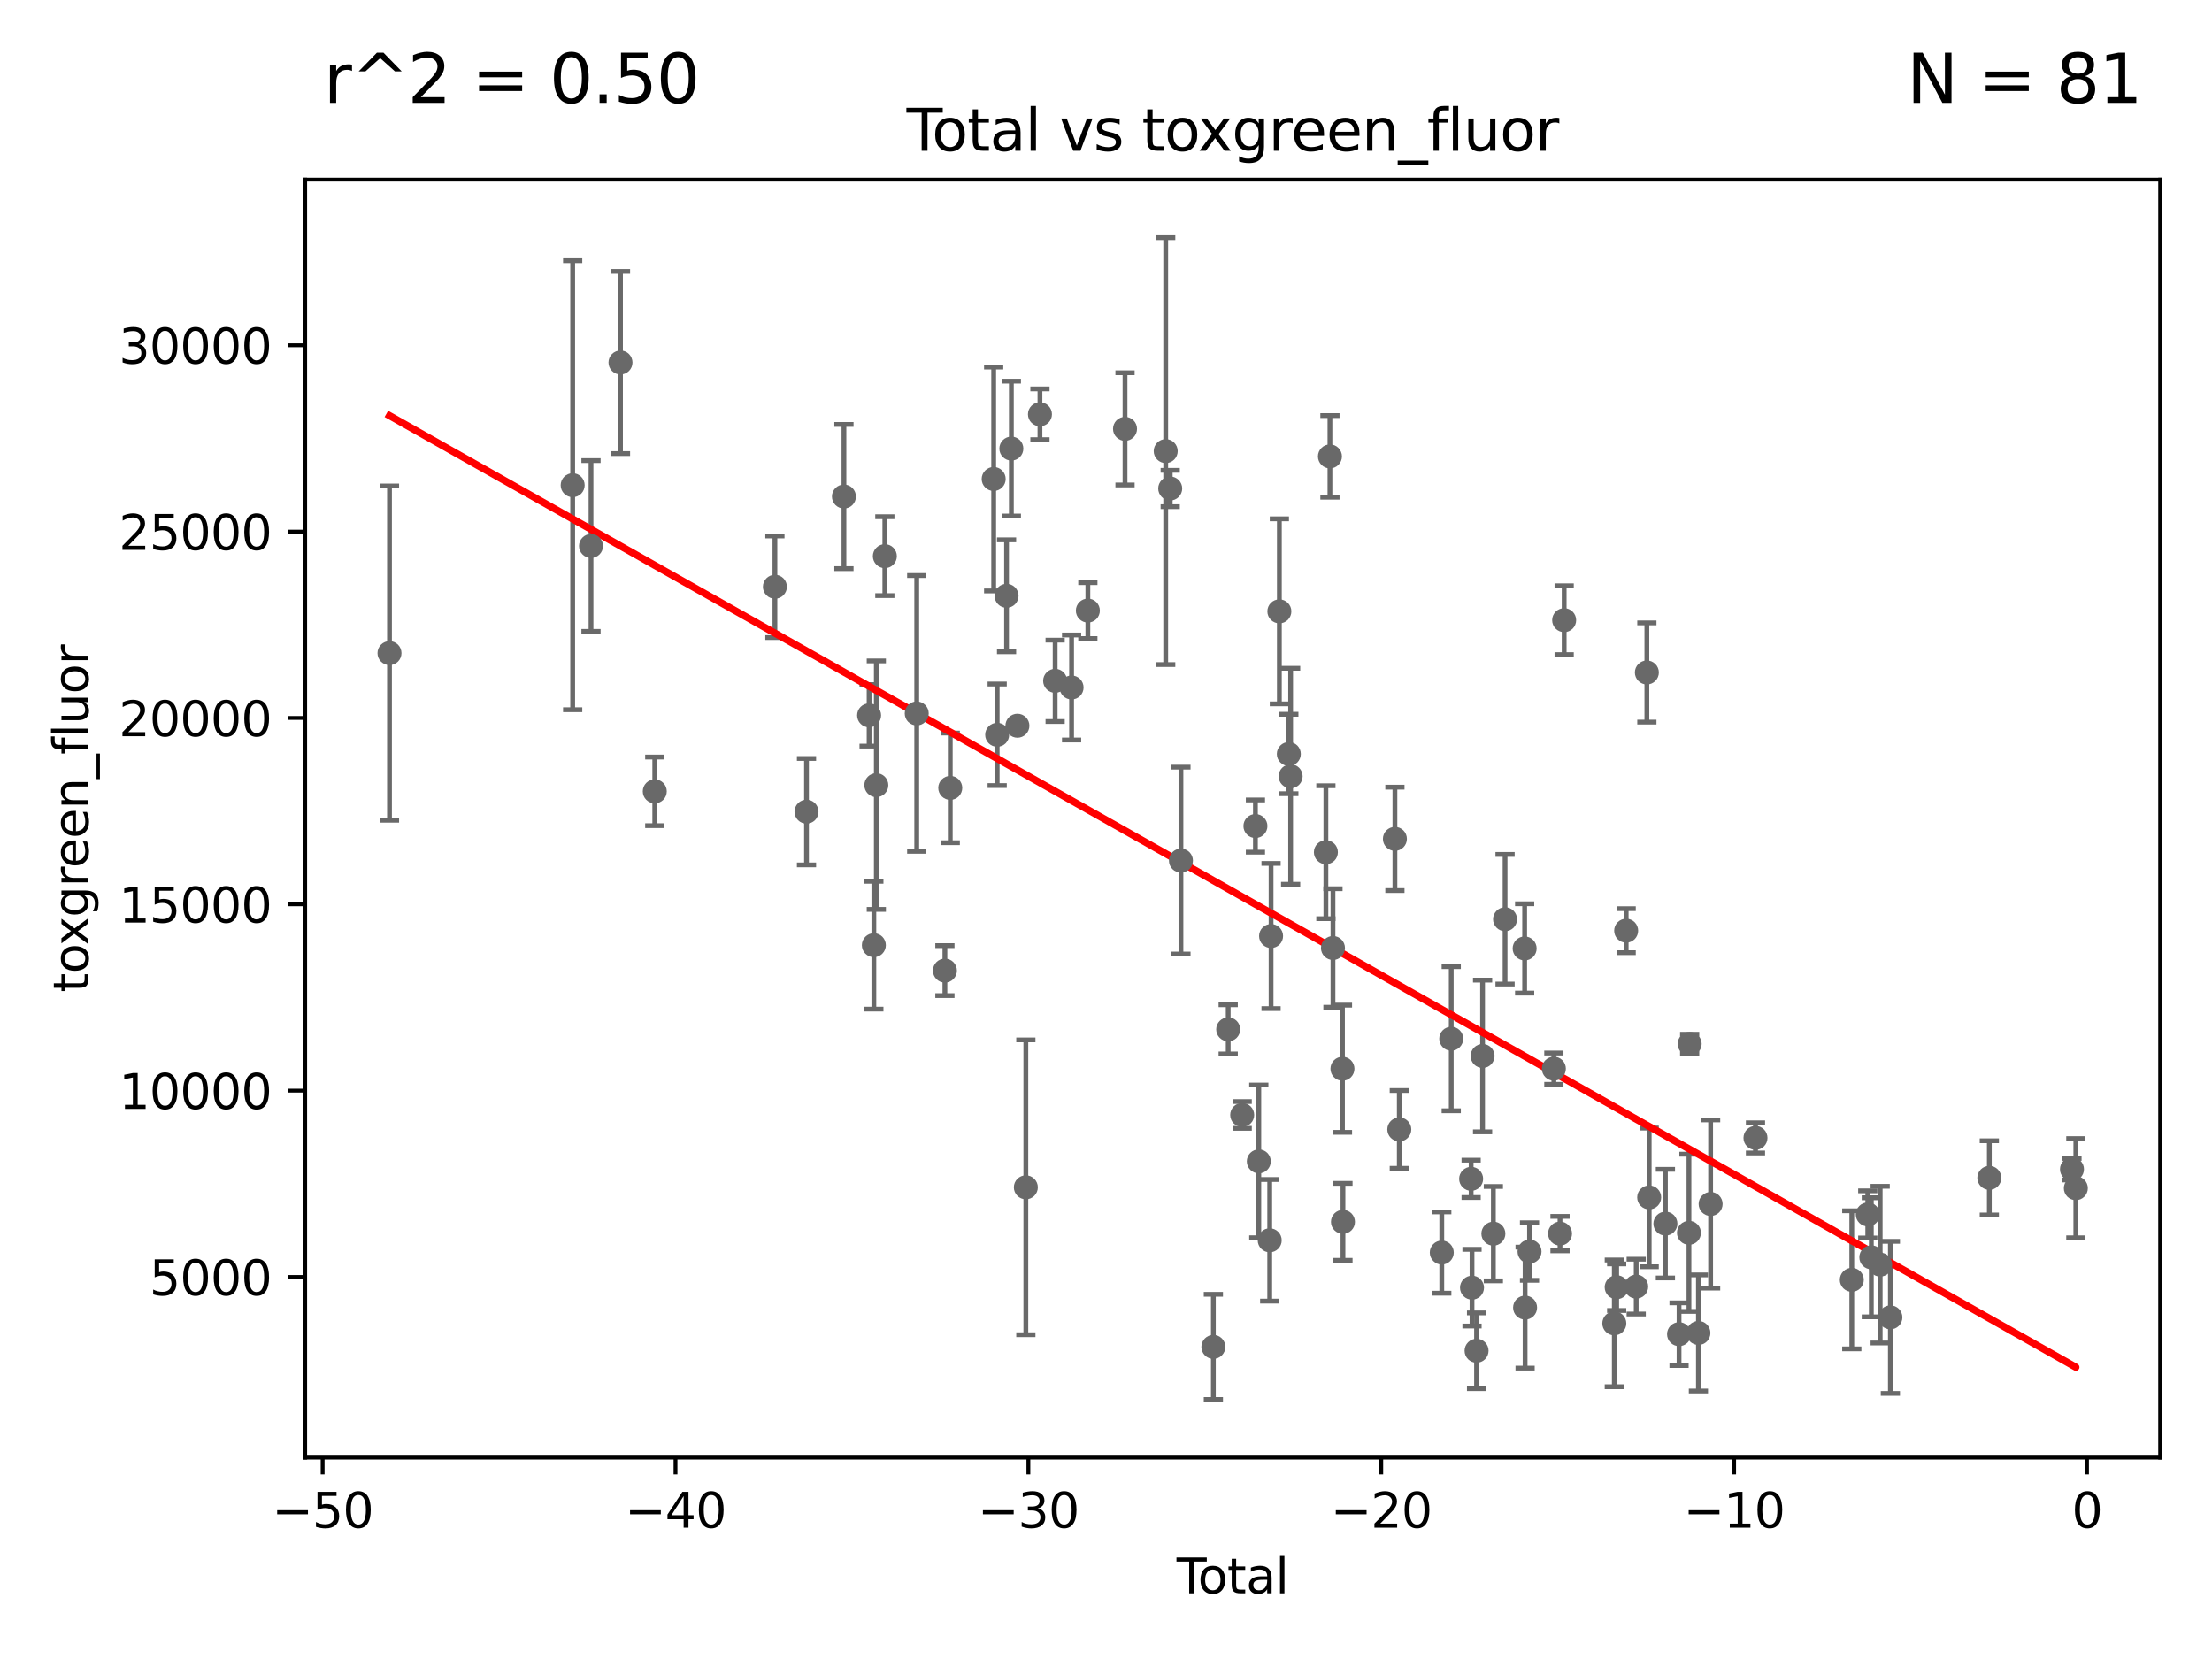<?xml version="1.0" encoding="utf-8" standalone="no"?>
<!DOCTYPE svg PUBLIC "-//W3C//DTD SVG 1.1//EN"
  "http://www.w3.org/Graphics/SVG/1.1/DTD/svg11.dtd">
<svg xmlns:xlink="http://www.w3.org/1999/xlink" width="460.8pt" height="345.6pt" viewBox="0 0 460.8 345.6" xmlns="http://www.w3.org/2000/svg" version="1.1">
 <defs>
  <style type="text/css">*{stroke-linejoin: round; stroke-linecap: butt}</style>
 </defs>
 <g id="figure_1">
  <g id="patch_1">
   <path d="M 0 345.6 
L 460.8 345.6 
L 460.8 0 
L 0 0 
z
" style="fill: #ffffff"/>
  </g>
  <g id="axes_1">
   <g id="patch_2">
    <path d="M 63.571 303.64 
L 450 303.64 
L 450 37.411 
L 63.571 37.411 
z
" style="fill: #ffffff"/>
   </g>
   <g id="PathCollection_1">
    <defs>
     <path id="mb49e67e4a3" d="M 0 1.118 
C 0.297 1.118 0.581 1 0.791 0.791 
C 1 0.581 1.118 0.297 1.118 0 
C 1.118 -0.297 1 -0.581 0.791 -0.791 
C 0.581 -1 0.297 -1.118 0 -1.118 
C -0.297 -1.118 -0.581 -1 -0.791 -0.791 
C -1 -0.581 -1.118 -0.297 -1.118 0 
C -1.118 0.297 -1 0.581 -0.791 0.791 
C -0.581 1 -0.297 1.118 0 1.118 
z
" style="stroke: #696969"/>
    </defs>
    <g clip-path="url(#pe6aa40fe39)">
     <use xlink:href="#mb49e67e4a3" x="81.136" y="136.056" style="fill: #696969; stroke: #696969"/>
     <use xlink:href="#mb49e67e4a3" x="311.095" y="256.996" style="fill: #696969; stroke: #696969"/>
     <use xlink:href="#mb49e67e4a3" x="308.849" y="219.979" style="fill: #696969; stroke: #696969"/>
     <use xlink:href="#mb49e67e4a3" x="307.595" y="281.384" style="fill: #696969; stroke: #696969"/>
     <use xlink:href="#mb49e67e4a3" x="306.647" y="268.247" style="fill: #696969; stroke: #696969"/>
     <use xlink:href="#mb49e67e4a3" x="306.464" y="245.573" style="fill: #696969; stroke: #696969"/>
     <use xlink:href="#mb49e67e4a3" x="302.32" y="216.385" style="fill: #696969; stroke: #696969"/>
     <use xlink:href="#mb49e67e4a3" x="300.349" y="260.93" style="fill: #696969; stroke: #696969"/>
     <use xlink:href="#mb49e67e4a3" x="291.5" y="235.279" style="fill: #696969; stroke: #696969"/>
     <use xlink:href="#mb49e67e4a3" x="290.584" y="174.75" style="fill: #696969; stroke: #696969"/>
     <use xlink:href="#mb49e67e4a3" x="279.763" y="254.536" style="fill: #696969; stroke: #696969"/>
     <use xlink:href="#mb49e67e4a3" x="279.659" y="222.639" style="fill: #696969; stroke: #696969"/>
     <use xlink:href="#mb49e67e4a3" x="277.681" y="197.482" style="fill: #696969; stroke: #696969"/>
     <use xlink:href="#mb49e67e4a3" x="431.631" y="243.569" style="fill: #696969; stroke: #696969"/>
     <use xlink:href="#mb49e67e4a3" x="276.206" y="177.533" style="fill: #696969; stroke: #696969"/>
     <use xlink:href="#mb49e67e4a3" x="268.862" y="161.713" style="fill: #696969; stroke: #696969"/>
     <use xlink:href="#mb49e67e4a3" x="268.485" y="157.069" style="fill: #696969; stroke: #696969"/>
     <use xlink:href="#mb49e67e4a3" x="266.514" y="127.357" style="fill: #696969; stroke: #696969"/>
     <use xlink:href="#mb49e67e4a3" x="264.787" y="194.989" style="fill: #696969; stroke: #696969"/>
     <use xlink:href="#mb49e67e4a3" x="264.504" y="258.379" style="fill: #696969; stroke: #696969"/>
     <use xlink:href="#mb49e67e4a3" x="262.232" y="241.936" style="fill: #696969; stroke: #696969"/>
     <use xlink:href="#mb49e67e4a3" x="261.528" y="172.078" style="fill: #696969; stroke: #696969"/>
     <use xlink:href="#mb49e67e4a3" x="313.531" y="191.492" style="fill: #696969; stroke: #696969"/>
     <use xlink:href="#mb49e67e4a3" x="317.611" y="197.577" style="fill: #696969; stroke: #696969"/>
     <use xlink:href="#mb49e67e4a3" x="317.704" y="272.399" style="fill: #696969; stroke: #696969"/>
     <use xlink:href="#mb49e67e4a3" x="318.627" y="260.725" style="fill: #696969; stroke: #696969"/>
     <use xlink:href="#mb49e67e4a3" x="414.413" y="245.371" style="fill: #696969; stroke: #696969"/>
     <use xlink:href="#mb49e67e4a3" x="393.801" y="274.431" style="fill: #696969; stroke: #696969"/>
     <use xlink:href="#mb49e67e4a3" x="391.675" y="263.446" style="fill: #696969; stroke: #696969"/>
     <use xlink:href="#mb49e67e4a3" x="389.83" y="261.922" style="fill: #696969; stroke: #696969"/>
     <use xlink:href="#mb49e67e4a3" x="389.091" y="252.989" style="fill: #696969; stroke: #696969"/>
     <use xlink:href="#mb49e67e4a3" x="385.762" y="266.611" style="fill: #696969; stroke: #696969"/>
     <use xlink:href="#mb49e67e4a3" x="365.697" y="237.042" style="fill: #696969; stroke: #696969"/>
     <use xlink:href="#mb49e67e4a3" x="356.354" y="250.813" style="fill: #696969; stroke: #696969"/>
     <use xlink:href="#mb49e67e4a3" x="353.811" y="277.679" style="fill: #696969; stroke: #696969"/>
     <use xlink:href="#mb49e67e4a3" x="351.987" y="217.459" style="fill: #696969; stroke: #696969"/>
     <use xlink:href="#mb49e67e4a3" x="258.772" y="232.261" style="fill: #696969; stroke: #696969"/>
     <use xlink:href="#mb49e67e4a3" x="351.838" y="256.818" style="fill: #696969; stroke: #696969"/>
     <use xlink:href="#mb49e67e4a3" x="346.934" y="254.908" style="fill: #696969; stroke: #696969"/>
     <use xlink:href="#mb49e67e4a3" x="343.555" y="249.443" style="fill: #696969; stroke: #696969"/>
     <use xlink:href="#mb49e67e4a3" x="343.072" y="140.089" style="fill: #696969; stroke: #696969"/>
     <use xlink:href="#mb49e67e4a3" x="340.851" y="268.026" style="fill: #696969; stroke: #696969"/>
     <use xlink:href="#mb49e67e4a3" x="338.76" y="193.877" style="fill: #696969; stroke: #696969"/>
     <use xlink:href="#mb49e67e4a3" x="336.781" y="268.154" style="fill: #696969; stroke: #696969"/>
     <use xlink:href="#mb49e67e4a3" x="336.29" y="275.681" style="fill: #696969; stroke: #696969"/>
     <use xlink:href="#mb49e67e4a3" x="325.843" y="129.193" style="fill: #696969; stroke: #696969"/>
     <use xlink:href="#mb49e67e4a3" x="324.98" y="256.981" style="fill: #696969; stroke: #696969"/>
     <use xlink:href="#mb49e67e4a3" x="323.697" y="222.627" style="fill: #696969; stroke: #696969"/>
     <use xlink:href="#mb49e67e4a3" x="349.775" y="277.933" style="fill: #696969; stroke: #696969"/>
     <use xlink:href="#mb49e67e4a3" x="255.856" y="214.434" style="fill: #696969; stroke: #696969"/>
     <use xlink:href="#mb49e67e4a3" x="277.051" y="95.079" style="fill: #696969; stroke: #696969"/>
     <use xlink:href="#mb49e67e4a3" x="252.767" y="280.583" style="fill: #696969; stroke: #696969"/>
     <use xlink:href="#mb49e67e4a3" x="206.999" y="99.781" style="fill: #696969; stroke: #696969"/>
     <use xlink:href="#mb49e67e4a3" x="197.956" y="164.133" style="fill: #696969; stroke: #696969"/>
     <use xlink:href="#mb49e67e4a3" x="196.84" y="202.195" style="fill: #696969; stroke: #696969"/>
     <use xlink:href="#mb49e67e4a3" x="190.97" y="148.622" style="fill: #696969; stroke: #696969"/>
     <use xlink:href="#mb49e67e4a3" x="184.329" y="115.861" style="fill: #696969; stroke: #696969"/>
     <use xlink:href="#mb49e67e4a3" x="182.554" y="163.564" style="fill: #696969; stroke: #696969"/>
     <use xlink:href="#mb49e67e4a3" x="182.04" y="196.899" style="fill: #696969; stroke: #696969"/>
     <use xlink:href="#mb49e67e4a3" x="181.05" y="149.019" style="fill: #696969; stroke: #696969"/>
     <use xlink:href="#mb49e67e4a3" x="175.808" y="103.436" style="fill: #696969; stroke: #696969"/>
     <use xlink:href="#mb49e67e4a3" x="168.009" y="169.087" style="fill: #696969; stroke: #696969"/>
     <use xlink:href="#mb49e67e4a3" x="161.428" y="122.232" style="fill: #696969; stroke: #696969"/>
     <use xlink:href="#mb49e67e4a3" x="136.4" y="164.853" style="fill: #696969; stroke: #696969"/>
     <use xlink:href="#mb49e67e4a3" x="129.259" y="75.515" style="fill: #696969; stroke: #696969"/>
     <use xlink:href="#mb49e67e4a3" x="123.117" y="113.738" style="fill: #696969; stroke: #696969"/>
     <use xlink:href="#mb49e67e4a3" x="119.297" y="101.078" style="fill: #696969; stroke: #696969"/>
     <use xlink:href="#mb49e67e4a3" x="207.729" y="153.07" style="fill: #696969; stroke: #696969"/>
     <use xlink:href="#mb49e67e4a3" x="209.683" y="124.116" style="fill: #696969; stroke: #696969"/>
     <use xlink:href="#mb49e67e4a3" x="432.435" y="247.522" style="fill: #696969; stroke: #696969"/>
     <use xlink:href="#mb49e67e4a3" x="213.702" y="247.34" style="fill: #696969; stroke: #696969"/>
     <use xlink:href="#mb49e67e4a3" x="211.944" y="151.183" style="fill: #696969; stroke: #696969"/>
     <use xlink:href="#mb49e67e4a3" x="216.64" y="86.301" style="fill: #696969; stroke: #696969"/>
     <use xlink:href="#mb49e67e4a3" x="219.802" y="141.827" style="fill: #696969; stroke: #696969"/>
     <use xlink:href="#mb49e67e4a3" x="210.684" y="93.449" style="fill: #696969; stroke: #696969"/>
     <use xlink:href="#mb49e67e4a3" x="243.775" y="101.762" style="fill: #696969; stroke: #696969"/>
     <use xlink:href="#mb49e67e4a3" x="246.011" y="179.28" style="fill: #696969; stroke: #696969"/>
     <use xlink:href="#mb49e67e4a3" x="223.231" y="143.217" style="fill: #696969; stroke: #696969"/>
     <use xlink:href="#mb49e67e4a3" x="226.621" y="127.197" style="fill: #696969; stroke: #696969"/>
     <use xlink:href="#mb49e67e4a3" x="234.361" y="89.338" style="fill: #696969; stroke: #696969"/>
     <use xlink:href="#mb49e67e4a3" x="242.837" y="93.976" style="fill: #696969; stroke: #696969"/>
    </g>
   </g>
   <g id="matplotlib.axis_1">
    <g id="xtick_1">
     <g id="line2d_1">
      <defs>
       <path id="m91bc4b0cd5" d="M 0 0 
L 0 3.5 
" style="stroke: #000000; stroke-width: 0.8"/>
      </defs>
      <g>
       <use xlink:href="#m91bc4b0cd5" x="67.208" y="303.64" style="stroke: #000000; stroke-width: 0.8"/>
      </g>
     </g>
     <g id="text_1">
      <!-- −50 -->
      <g transform="translate(56.655 318.238)scale(0.1 -0.1)">
       <defs>
        <path id="DejaVuSans-2212" d="M 678 2272 
L 4684 2272 
L 4684 1741 
L 678 1741 
L 678 2272 
z
" transform="scale(0.016)"/>
        <path id="DejaVuSans-35" d="M 691 4666 
L 3169 4666 
L 3169 4134 
L 1269 4134 
L 1269 2991 
Q 1406 3038 1543 3061 
Q 1681 3084 1819 3084 
Q 2600 3084 3056 2656 
Q 3513 2228 3513 1497 
Q 3513 744 3044 326 
Q 2575 -91 1722 -91 
Q 1428 -91 1123 -41 
Q 819 9 494 109 
L 494 744 
Q 775 591 1075 516 
Q 1375 441 1709 441 
Q 2250 441 2565 725 
Q 2881 1009 2881 1497 
Q 2881 1984 2565 2268 
Q 2250 2553 1709 2553 
Q 1456 2553 1204 2497 
Q 953 2441 691 2322 
L 691 4666 
z
" transform="scale(0.016)"/>
        <path id="DejaVuSans-30" d="M 2034 4250 
Q 1547 4250 1301 3770 
Q 1056 3291 1056 2328 
Q 1056 1369 1301 889 
Q 1547 409 2034 409 
Q 2525 409 2770 889 
Q 3016 1369 3016 2328 
Q 3016 3291 2770 3770 
Q 2525 4250 2034 4250 
z
M 2034 4750 
Q 2819 4750 3233 4129 
Q 3647 3509 3647 2328 
Q 3647 1150 3233 529 
Q 2819 -91 2034 -91 
Q 1250 -91 836 529 
Q 422 1150 422 2328 
Q 422 3509 836 4129 
Q 1250 4750 2034 4750 
z
" transform="scale(0.016)"/>
       </defs>
       <use xlink:href="#DejaVuSans-2212"/>
       <use xlink:href="#DejaVuSans-35" x="83.789"/>
       <use xlink:href="#DejaVuSans-30" x="147.412"/>
      </g>
     </g>
    </g>
    <g id="xtick_2">
     <g id="line2d_2">
      <g>
       <use xlink:href="#m91bc4b0cd5" x="140.718" y="303.64" style="stroke: #000000; stroke-width: 0.8"/>
      </g>
     </g>
     <g id="text_2">
      <!-- −40 -->
      <g transform="translate(130.165 318.238)scale(0.1 -0.1)">
       <defs>
        <path id="DejaVuSans-34" d="M 2419 4116 
L 825 1625 
L 2419 1625 
L 2419 4116 
z
M 2253 4666 
L 3047 4666 
L 3047 1625 
L 3713 1625 
L 3713 1100 
L 3047 1100 
L 3047 0 
L 2419 0 
L 2419 1100 
L 313 1100 
L 313 1709 
L 2253 4666 
z
" transform="scale(0.016)"/>
       </defs>
       <use xlink:href="#DejaVuSans-2212"/>
       <use xlink:href="#DejaVuSans-34" x="83.789"/>
       <use xlink:href="#DejaVuSans-30" x="147.412"/>
      </g>
     </g>
    </g>
    <g id="xtick_3">
     <g id="line2d_3">
      <g>
       <use xlink:href="#m91bc4b0cd5" x="214.228" y="303.64" style="stroke: #000000; stroke-width: 0.8"/>
      </g>
     </g>
     <g id="text_3">
      <!-- −30 -->
      <g transform="translate(203.675 318.238)scale(0.1 -0.1)">
       <defs>
        <path id="DejaVuSans-33" d="M 2597 2516 
Q 3050 2419 3304 2112 
Q 3559 1806 3559 1356 
Q 3559 666 3084 287 
Q 2609 -91 1734 -91 
Q 1441 -91 1130 -33 
Q 819 25 488 141 
L 488 750 
Q 750 597 1062 519 
Q 1375 441 1716 441 
Q 2309 441 2620 675 
Q 2931 909 2931 1356 
Q 2931 1769 2642 2001 
Q 2353 2234 1838 2234 
L 1294 2234 
L 1294 2753 
L 1863 2753 
Q 2328 2753 2575 2939 
Q 2822 3125 2822 3475 
Q 2822 3834 2567 4026 
Q 2313 4219 1838 4219 
Q 1578 4219 1281 4162 
Q 984 4106 628 3988 
L 628 4550 
Q 988 4650 1302 4700 
Q 1616 4750 1894 4750 
Q 2613 4750 3031 4423 
Q 3450 4097 3450 3541 
Q 3450 3153 3228 2886 
Q 3006 2619 2597 2516 
z
" transform="scale(0.016)"/>
       </defs>
       <use xlink:href="#DejaVuSans-2212"/>
       <use xlink:href="#DejaVuSans-33" x="83.789"/>
       <use xlink:href="#DejaVuSans-30" x="147.412"/>
      </g>
     </g>
    </g>
    <g id="xtick_4">
     <g id="line2d_4">
      <g>
       <use xlink:href="#m91bc4b0cd5" x="287.738" y="303.64" style="stroke: #000000; stroke-width: 0.8"/>
      </g>
     </g>
     <g id="text_4">
      <!-- −20 -->
      <g transform="translate(277.185 318.238)scale(0.1 -0.1)">
       <defs>
        <path id="DejaVuSans-32" d="M 1228 531 
L 3431 531 
L 3431 0 
L 469 0 
L 469 531 
Q 828 903 1448 1529 
Q 2069 2156 2228 2338 
Q 2531 2678 2651 2914 
Q 2772 3150 2772 3378 
Q 2772 3750 2511 3984 
Q 2250 4219 1831 4219 
Q 1534 4219 1204 4116 
Q 875 4013 500 3803 
L 500 4441 
Q 881 4594 1212 4672 
Q 1544 4750 1819 4750 
Q 2544 4750 2975 4387 
Q 3406 4025 3406 3419 
Q 3406 3131 3298 2873 
Q 3191 2616 2906 2266 
Q 2828 2175 2409 1742 
Q 1991 1309 1228 531 
z
" transform="scale(0.016)"/>
       </defs>
       <use xlink:href="#DejaVuSans-2212"/>
       <use xlink:href="#DejaVuSans-32" x="83.789"/>
       <use xlink:href="#DejaVuSans-30" x="147.412"/>
      </g>
     </g>
    </g>
    <g id="xtick_5">
     <g id="line2d_5">
      <g>
       <use xlink:href="#m91bc4b0cd5" x="361.248" y="303.64" style="stroke: #000000; stroke-width: 0.8"/>
      </g>
     </g>
     <g id="text_5">
      <!-- −10 -->
      <g transform="translate(350.695 318.238)scale(0.1 -0.1)">
       <defs>
        <path id="DejaVuSans-31" d="M 794 531 
L 1825 531 
L 1825 4091 
L 703 3866 
L 703 4441 
L 1819 4666 
L 2450 4666 
L 2450 531 
L 3481 531 
L 3481 0 
L 794 0 
L 794 531 
z
" transform="scale(0.016)"/>
       </defs>
       <use xlink:href="#DejaVuSans-2212"/>
       <use xlink:href="#DejaVuSans-31" x="83.789"/>
       <use xlink:href="#DejaVuSans-30" x="147.412"/>
      </g>
     </g>
    </g>
    <g id="xtick_6">
     <g id="line2d_6">
      <g>
       <use xlink:href="#m91bc4b0cd5" x="434.758" y="303.64" style="stroke: #000000; stroke-width: 0.8"/>
      </g>
     </g>
     <g id="text_6">
      <!-- 0 -->
      <g transform="translate(431.576 318.238)scale(0.1 -0.1)">
       <use xlink:href="#DejaVuSans-30"/>
      </g>
     </g>
    </g>
    <g id="text_7">
     <!-- Total -->
     <g transform="translate(245.109 331.917)scale(0.1 -0.1)">
      <defs>
       <path id="DejaVuSans-54" d="M -19 4666 
L 3928 4666 
L 3928 4134 
L 2272 4134 
L 2272 0 
L 1638 0 
L 1638 4134 
L -19 4134 
L -19 4666 
z
" transform="scale(0.016)"/>
       <path id="DejaVuSans-6f" d="M 1959 3097 
Q 1497 3097 1228 2736 
Q 959 2375 959 1747 
Q 959 1119 1226 758 
Q 1494 397 1959 397 
Q 2419 397 2687 759 
Q 2956 1122 2956 1747 
Q 2956 2369 2687 2733 
Q 2419 3097 1959 3097 
z
M 1959 3584 
Q 2709 3584 3137 3096 
Q 3566 2609 3566 1747 
Q 3566 888 3137 398 
Q 2709 -91 1959 -91 
Q 1206 -91 779 398 
Q 353 888 353 1747 
Q 353 2609 779 3096 
Q 1206 3584 1959 3584 
z
" transform="scale(0.016)"/>
       <path id="DejaVuSans-74" d="M 1172 4494 
L 1172 3500 
L 2356 3500 
L 2356 3053 
L 1172 3053 
L 1172 1153 
Q 1172 725 1289 603 
Q 1406 481 1766 481 
L 2356 481 
L 2356 0 
L 1766 0 
Q 1100 0 847 248 
Q 594 497 594 1153 
L 594 3053 
L 172 3053 
L 172 3500 
L 594 3500 
L 594 4494 
L 1172 4494 
z
" transform="scale(0.016)"/>
       <path id="DejaVuSans-61" d="M 2194 1759 
Q 1497 1759 1228 1600 
Q 959 1441 959 1056 
Q 959 750 1161 570 
Q 1363 391 1709 391 
Q 2188 391 2477 730 
Q 2766 1069 2766 1631 
L 2766 1759 
L 2194 1759 
z
M 3341 1997 
L 3341 0 
L 2766 0 
L 2766 531 
Q 2569 213 2275 61 
Q 1981 -91 1556 -91 
Q 1019 -91 701 211 
Q 384 513 384 1019 
Q 384 1609 779 1909 
Q 1175 2209 1959 2209 
L 2766 2209 
L 2766 2266 
Q 2766 2663 2505 2880 
Q 2244 3097 1772 3097 
Q 1472 3097 1187 3025 
Q 903 2953 641 2809 
L 641 3341 
Q 956 3463 1253 3523 
Q 1550 3584 1831 3584 
Q 2591 3584 2966 3190 
Q 3341 2797 3341 1997 
z
" transform="scale(0.016)"/>
       <path id="DejaVuSans-6c" d="M 603 4863 
L 1178 4863 
L 1178 0 
L 603 0 
L 603 4863 
z
" transform="scale(0.016)"/>
      </defs>
      <use xlink:href="#DejaVuSans-54"/>
      <use xlink:href="#DejaVuSans-6f" x="44.084"/>
      <use xlink:href="#DejaVuSans-74" x="105.266"/>
      <use xlink:href="#DejaVuSans-61" x="144.475"/>
      <use xlink:href="#DejaVuSans-6c" x="205.754"/>
     </g>
    </g>
   </g>
   <g id="matplotlib.axis_2">
    <g id="ytick_1">
     <g id="line2d_7">
      <defs>
       <path id="m71a6f8a13a" d="M 0 0 
L -3.5 0 
" style="stroke: #000000; stroke-width: 0.8"/>
      </defs>
      <g>
       <use xlink:href="#m71a6f8a13a" x="63.571" y="266.018" style="stroke: #000000; stroke-width: 0.8"/>
      </g>
     </g>
     <g id="text_8">
      <!-- 5000 -->
      <g transform="translate(31.121 269.818)scale(0.1 -0.1)">
       <use xlink:href="#DejaVuSans-35"/>
       <use xlink:href="#DejaVuSans-30" x="63.623"/>
       <use xlink:href="#DejaVuSans-30" x="127.246"/>
       <use xlink:href="#DejaVuSans-30" x="190.869"/>
      </g>
     </g>
    </g>
    <g id="ytick_2">
     <g id="line2d_8">
      <g>
       <use xlink:href="#m71a6f8a13a" x="63.571" y="227.2" style="stroke: #000000; stroke-width: 0.8"/>
      </g>
     </g>
     <g id="text_9">
      <!-- 10000 -->
      <g transform="translate(24.759 231)scale(0.1 -0.1)">
       <use xlink:href="#DejaVuSans-31"/>
       <use xlink:href="#DejaVuSans-30" x="63.623"/>
       <use xlink:href="#DejaVuSans-30" x="127.246"/>
       <use xlink:href="#DejaVuSans-30" x="190.869"/>
       <use xlink:href="#DejaVuSans-30" x="254.492"/>
      </g>
     </g>
    </g>
    <g id="ytick_3">
     <g id="line2d_9">
      <g>
       <use xlink:href="#m71a6f8a13a" x="63.571" y="188.382" style="stroke: #000000; stroke-width: 0.8"/>
      </g>
     </g>
     <g id="text_10">
      <!-- 15000 -->
      <g transform="translate(24.759 192.181)scale(0.1 -0.1)">
       <use xlink:href="#DejaVuSans-31"/>
       <use xlink:href="#DejaVuSans-35" x="63.623"/>
       <use xlink:href="#DejaVuSans-30" x="127.246"/>
       <use xlink:href="#DejaVuSans-30" x="190.869"/>
       <use xlink:href="#DejaVuSans-30" x="254.492"/>
      </g>
     </g>
    </g>
    <g id="ytick_4">
     <g id="line2d_10">
      <g>
       <use xlink:href="#m71a6f8a13a" x="63.571" y="149.564" style="stroke: #000000; stroke-width: 0.8"/>
      </g>
     </g>
     <g id="text_11">
      <!-- 20000 -->
      <g transform="translate(24.759 153.363)scale(0.1 -0.1)">
       <use xlink:href="#DejaVuSans-32"/>
       <use xlink:href="#DejaVuSans-30" x="63.623"/>
       <use xlink:href="#DejaVuSans-30" x="127.246"/>
       <use xlink:href="#DejaVuSans-30" x="190.869"/>
       <use xlink:href="#DejaVuSans-30" x="254.492"/>
      </g>
     </g>
    </g>
    <g id="ytick_5">
     <g id="line2d_11">
      <g>
       <use xlink:href="#m71a6f8a13a" x="63.571" y="110.746" style="stroke: #000000; stroke-width: 0.8"/>
      </g>
     </g>
     <g id="text_12">
      <!-- 25000 -->
      <g transform="translate(24.759 114.545)scale(0.1 -0.1)">
       <use xlink:href="#DejaVuSans-32"/>
       <use xlink:href="#DejaVuSans-35" x="63.623"/>
       <use xlink:href="#DejaVuSans-30" x="127.246"/>
       <use xlink:href="#DejaVuSans-30" x="190.869"/>
       <use xlink:href="#DejaVuSans-30" x="254.492"/>
      </g>
     </g>
    </g>
    <g id="ytick_6">
     <g id="line2d_12">
      <g>
       <use xlink:href="#m71a6f8a13a" x="63.571" y="71.928" style="stroke: #000000; stroke-width: 0.8"/>
      </g>
     </g>
     <g id="text_13">
      <!-- 30000 -->
      <g transform="translate(24.759 75.727)scale(0.1 -0.1)">
       <use xlink:href="#DejaVuSans-33"/>
       <use xlink:href="#DejaVuSans-30" x="63.623"/>
       <use xlink:href="#DejaVuSans-30" x="127.246"/>
       <use xlink:href="#DejaVuSans-30" x="190.869"/>
       <use xlink:href="#DejaVuSans-30" x="254.492"/>
      </g>
     </g>
    </g>
    <g id="text_14">
     <!-- toxgreen_fluor -->
     <g transform="translate(18.401 206.72)rotate(-90)scale(0.1 -0.1)">
      <defs>
       <path id="DejaVuSans-78" d="M 3513 3500 
L 2247 1797 
L 3578 0 
L 2900 0 
L 1881 1375 
L 863 0 
L 184 0 
L 1544 1831 
L 300 3500 
L 978 3500 
L 1906 2253 
L 2834 3500 
L 3513 3500 
z
" transform="scale(0.016)"/>
       <path id="DejaVuSans-67" d="M 2906 1791 
Q 2906 2416 2648 2759 
Q 2391 3103 1925 3103 
Q 1463 3103 1205 2759 
Q 947 2416 947 1791 
Q 947 1169 1205 825 
Q 1463 481 1925 481 
Q 2391 481 2648 825 
Q 2906 1169 2906 1791 
z
M 3481 434 
Q 3481 -459 3084 -895 
Q 2688 -1331 1869 -1331 
Q 1566 -1331 1297 -1286 
Q 1028 -1241 775 -1147 
L 775 -588 
Q 1028 -725 1275 -790 
Q 1522 -856 1778 -856 
Q 2344 -856 2625 -561 
Q 2906 -266 2906 331 
L 2906 616 
Q 2728 306 2450 153 
Q 2172 0 1784 0 
Q 1141 0 747 490 
Q 353 981 353 1791 
Q 353 2603 747 3093 
Q 1141 3584 1784 3584 
Q 2172 3584 2450 3431 
Q 2728 3278 2906 2969 
L 2906 3500 
L 3481 3500 
L 3481 434 
z
" transform="scale(0.016)"/>
       <path id="DejaVuSans-72" d="M 2631 2963 
Q 2534 3019 2420 3045 
Q 2306 3072 2169 3072 
Q 1681 3072 1420 2755 
Q 1159 2438 1159 1844 
L 1159 0 
L 581 0 
L 581 3500 
L 1159 3500 
L 1159 2956 
Q 1341 3275 1631 3429 
Q 1922 3584 2338 3584 
Q 2397 3584 2469 3576 
Q 2541 3569 2628 3553 
L 2631 2963 
z
" transform="scale(0.016)"/>
       <path id="DejaVuSans-65" d="M 3597 1894 
L 3597 1613 
L 953 1613 
Q 991 1019 1311 708 
Q 1631 397 2203 397 
Q 2534 397 2845 478 
Q 3156 559 3463 722 
L 3463 178 
Q 3153 47 2828 -22 
Q 2503 -91 2169 -91 
Q 1331 -91 842 396 
Q 353 884 353 1716 
Q 353 2575 817 3079 
Q 1281 3584 2069 3584 
Q 2775 3584 3186 3129 
Q 3597 2675 3597 1894 
z
M 3022 2063 
Q 3016 2534 2758 2815 
Q 2500 3097 2075 3097 
Q 1594 3097 1305 2825 
Q 1016 2553 972 2059 
L 3022 2063 
z
" transform="scale(0.016)"/>
       <path id="DejaVuSans-6e" d="M 3513 2113 
L 3513 0 
L 2938 0 
L 2938 2094 
Q 2938 2591 2744 2837 
Q 2550 3084 2163 3084 
Q 1697 3084 1428 2787 
Q 1159 2491 1159 1978 
L 1159 0 
L 581 0 
L 581 3500 
L 1159 3500 
L 1159 2956 
Q 1366 3272 1645 3428 
Q 1925 3584 2291 3584 
Q 2894 3584 3203 3211 
Q 3513 2838 3513 2113 
z
" transform="scale(0.016)"/>
       <path id="DejaVuSans-5f" d="M 3263 -1063 
L 3263 -1509 
L -63 -1509 
L -63 -1063 
L 3263 -1063 
z
" transform="scale(0.016)"/>
       <path id="DejaVuSans-66" d="M 2375 4863 
L 2375 4384 
L 1825 4384 
Q 1516 4384 1395 4259 
Q 1275 4134 1275 3809 
L 1275 3500 
L 2222 3500 
L 2222 3053 
L 1275 3053 
L 1275 0 
L 697 0 
L 697 3053 
L 147 3053 
L 147 3500 
L 697 3500 
L 697 3744 
Q 697 4328 969 4595 
Q 1241 4863 1831 4863 
L 2375 4863 
z
" transform="scale(0.016)"/>
       <path id="DejaVuSans-75" d="M 544 1381 
L 544 3500 
L 1119 3500 
L 1119 1403 
Q 1119 906 1312 657 
Q 1506 409 1894 409 
Q 2359 409 2629 706 
Q 2900 1003 2900 1516 
L 2900 3500 
L 3475 3500 
L 3475 0 
L 2900 0 
L 2900 538 
Q 2691 219 2414 64 
Q 2138 -91 1772 -91 
Q 1169 -91 856 284 
Q 544 659 544 1381 
z
M 1991 3584 
L 1991 3584 
z
" transform="scale(0.016)"/>
      </defs>
      <use xlink:href="#DejaVuSans-74"/>
      <use xlink:href="#DejaVuSans-6f" x="39.209"/>
      <use xlink:href="#DejaVuSans-78" x="97.266"/>
      <use xlink:href="#DejaVuSans-67" x="156.445"/>
      <use xlink:href="#DejaVuSans-72" x="219.922"/>
      <use xlink:href="#DejaVuSans-65" x="258.785"/>
      <use xlink:href="#DejaVuSans-65" x="320.309"/>
      <use xlink:href="#DejaVuSans-6e" x="381.832"/>
      <use xlink:href="#DejaVuSans-5f" x="445.211"/>
      <use xlink:href="#DejaVuSans-66" x="495.211"/>
      <use xlink:href="#DejaVuSans-6c" x="530.416"/>
      <use xlink:href="#DejaVuSans-75" x="558.199"/>
      <use xlink:href="#DejaVuSans-6f" x="621.578"/>
      <use xlink:href="#DejaVuSans-72" x="682.76"/>
     </g>
    </g>
   </g>
   <g id="LineCollection_1">
    <path d="M 81.136 170.874 
L 81.136 101.238 
" clip-path="url(#pe6aa40fe39)" style="fill: none; stroke: #696969"/>
    <path d="M 311.095 266.825 
L 311.095 247.167 
" clip-path="url(#pe6aa40fe39)" style="fill: none; stroke: #696969"/>
    <path d="M 308.849 235.783 
L 308.849 204.176 
" clip-path="url(#pe6aa40fe39)" style="fill: none; stroke: #696969"/>
    <path d="M 307.595 289.273 
L 307.595 273.496 
" clip-path="url(#pe6aa40fe39)" style="fill: none; stroke: #696969"/>
    <path d="M 306.647 276.235 
L 306.647 260.26 
" clip-path="url(#pe6aa40fe39)" style="fill: none; stroke: #696969"/>
    <path d="M 306.464 249.461 
L 306.464 241.685 
" clip-path="url(#pe6aa40fe39)" style="fill: none; stroke: #696969"/>
    <path d="M 302.32 231.397 
L 302.32 201.372 
" clip-path="url(#pe6aa40fe39)" style="fill: none; stroke: #696969"/>
    <path d="M 300.349 269.4 
L 300.349 252.459 
" clip-path="url(#pe6aa40fe39)" style="fill: none; stroke: #696969"/>
    <path d="M 291.5 243.386 
L 291.5 227.172 
" clip-path="url(#pe6aa40fe39)" style="fill: none; stroke: #696969"/>
    <path d="M 290.584 185.516 
L 290.584 163.985 
" clip-path="url(#pe6aa40fe39)" style="fill: none; stroke: #696969"/>
    <path d="M 279.763 262.557 
L 279.763 246.515 
" clip-path="url(#pe6aa40fe39)" style="fill: none; stroke: #696969"/>
    <path d="M 279.659 235.888 
L 279.659 209.389 
" clip-path="url(#pe6aa40fe39)" style="fill: none; stroke: #696969"/>
    <path d="M 277.681 209.827 
L 277.681 185.137 
" clip-path="url(#pe6aa40fe39)" style="fill: none; stroke: #696969"/>
    <path d="M 431.631 245.817 
L 431.631 241.321 
" clip-path="url(#pe6aa40fe39)" style="fill: none; stroke: #696969"/>
    <path d="M 276.206 191.379 
L 276.206 163.686 
" clip-path="url(#pe6aa40fe39)" style="fill: none; stroke: #696969"/>
    <path d="M 268.862 184.208 
L 268.862 139.218 
" clip-path="url(#pe6aa40fe39)" style="fill: none; stroke: #696969"/>
    <path d="M 268.485 165.342 
L 268.485 148.796 
" clip-path="url(#pe6aa40fe39)" style="fill: none; stroke: #696969"/>
    <path d="M 266.514 146.628 
L 266.514 108.086 
" clip-path="url(#pe6aa40fe39)" style="fill: none; stroke: #696969"/>
    <path d="M 264.787 210.11 
L 264.787 179.869 
" clip-path="url(#pe6aa40fe39)" style="fill: none; stroke: #696969"/>
    <path d="M 264.504 271.047 
L 264.504 245.711 
" clip-path="url(#pe6aa40fe39)" style="fill: none; stroke: #696969"/>
    <path d="M 262.232 257.843 
L 262.232 226.028 
" clip-path="url(#pe6aa40fe39)" style="fill: none; stroke: #696969"/>
    <path d="M 261.528 177.517 
L 261.528 166.64 
" clip-path="url(#pe6aa40fe39)" style="fill: none; stroke: #696969"/>
    <path d="M 313.531 204.993 
L 313.531 177.99 
" clip-path="url(#pe6aa40fe39)" style="fill: none; stroke: #696969"/>
    <path d="M 317.611 206.881 
L 317.611 188.273 
" clip-path="url(#pe6aa40fe39)" style="fill: none; stroke: #696969"/>
    <path d="M 317.704 285.001 
L 317.704 259.798 
" clip-path="url(#pe6aa40fe39)" style="fill: none; stroke: #696969"/>
    <path d="M 318.627 266.721 
L 318.627 254.729 
" clip-path="url(#pe6aa40fe39)" style="fill: none; stroke: #696969"/>
    <path d="M 414.413 253.098 
L 414.413 237.645 
" clip-path="url(#pe6aa40fe39)" style="fill: none; stroke: #696969"/>
    <path d="M 393.801 290.27 
L 393.801 258.591 
" clip-path="url(#pe6aa40fe39)" style="fill: none; stroke: #696969"/>
    <path d="M 391.675 279.763 
L 391.675 247.129 
" clip-path="url(#pe6aa40fe39)" style="fill: none; stroke: #696969"/>
    <path d="M 389.83 274.326 
L 389.83 249.518 
" clip-path="url(#pe6aa40fe39)" style="fill: none; stroke: #696969"/>
    <path d="M 389.091 257.901 
L 389.091 248.077 
" clip-path="url(#pe6aa40fe39)" style="fill: none; stroke: #696969"/>
    <path d="M 385.762 280.995 
L 385.762 252.227 
" clip-path="url(#pe6aa40fe39)" style="fill: none; stroke: #696969"/>
    <path d="M 365.697 240.183 
L 365.697 233.902 
" clip-path="url(#pe6aa40fe39)" style="fill: none; stroke: #696969"/>
    <path d="M 356.354 268.337 
L 356.354 233.29 
" clip-path="url(#pe6aa40fe39)" style="fill: none; stroke: #696969"/>
    <path d="M 353.811 289.766 
L 353.811 265.591 
" clip-path="url(#pe6aa40fe39)" style="fill: none; stroke: #696969"/>
    <path d="M 351.987 219.461 
L 351.987 215.458 
" clip-path="url(#pe6aa40fe39)" style="fill: none; stroke: #696969"/>
    <path d="M 258.772 235.051 
L 258.772 229.471 
" clip-path="url(#pe6aa40fe39)" style="fill: none; stroke: #696969"/>
    <path d="M 351.838 273.195 
L 351.838 240.441 
" clip-path="url(#pe6aa40fe39)" style="fill: none; stroke: #696969"/>
    <path d="M 346.934 266.227 
L 346.934 243.588 
" clip-path="url(#pe6aa40fe39)" style="fill: none; stroke: #696969"/>
    <path d="M 343.555 263.89 
L 343.555 234.995 
" clip-path="url(#pe6aa40fe39)" style="fill: none; stroke: #696969"/>
    <path d="M 343.072 150.42 
L 343.072 129.759 
" clip-path="url(#pe6aa40fe39)" style="fill: none; stroke: #696969"/>
    <path d="M 340.851 273.736 
L 340.851 262.316 
" clip-path="url(#pe6aa40fe39)" style="fill: none; stroke: #696969"/>
    <path d="M 338.76 198.46 
L 338.76 189.293 
" clip-path="url(#pe6aa40fe39)" style="fill: none; stroke: #696969"/>
    <path d="M 336.781 273.004 
L 336.781 263.303 
" clip-path="url(#pe6aa40fe39)" style="fill: none; stroke: #696969"/>
    <path d="M 336.29 288.877 
L 336.29 262.485 
" clip-path="url(#pe6aa40fe39)" style="fill: none; stroke: #696969"/>
    <path d="M 325.843 136.364 
L 325.843 122.023 
" clip-path="url(#pe6aa40fe39)" style="fill: none; stroke: #696969"/>
    <path d="M 324.98 260.567 
L 324.98 253.395 
" clip-path="url(#pe6aa40fe39)" style="fill: none; stroke: #696969"/>
    <path d="M 323.697 225.89 
L 323.697 219.364 
" clip-path="url(#pe6aa40fe39)" style="fill: none; stroke: #696969"/>
    <path d="M 349.775 284.453 
L 349.775 271.413 
" clip-path="url(#pe6aa40fe39)" style="fill: none; stroke: #696969"/>
    <path d="M 255.856 219.56 
L 255.856 209.308 
" clip-path="url(#pe6aa40fe39)" style="fill: none; stroke: #696969"/>
    <path d="M 277.051 103.58 
L 277.051 86.577 
" clip-path="url(#pe6aa40fe39)" style="fill: none; stroke: #696969"/>
    <path d="M 252.767 291.539 
L 252.767 269.627 
" clip-path="url(#pe6aa40fe39)" style="fill: none; stroke: #696969"/>
    <path d="M 206.999 123.101 
L 206.999 76.461 
" clip-path="url(#pe6aa40fe39)" style="fill: none; stroke: #696969"/>
    <path d="M 197.956 175.555 
L 197.956 152.711 
" clip-path="url(#pe6aa40fe39)" style="fill: none; stroke: #696969"/>
    <path d="M 196.84 207.403 
L 196.84 196.988 
" clip-path="url(#pe6aa40fe39)" style="fill: none; stroke: #696969"/>
    <path d="M 190.97 177.35 
L 190.97 119.894 
" clip-path="url(#pe6aa40fe39)" style="fill: none; stroke: #696969"/>
    <path d="M 184.329 124.079 
L 184.329 107.642 
" clip-path="url(#pe6aa40fe39)" style="fill: none; stroke: #696969"/>
    <path d="M 182.554 189.445 
L 182.554 137.683 
" clip-path="url(#pe6aa40fe39)" style="fill: none; stroke: #696969"/>
    <path d="M 182.04 210.214 
L 182.04 183.584 
" clip-path="url(#pe6aa40fe39)" style="fill: none; stroke: #696969"/>
    <path d="M 181.05 155.428 
L 181.05 142.611 
" clip-path="url(#pe6aa40fe39)" style="fill: none; stroke: #696969"/>
    <path d="M 175.808 118.455 
L 175.808 88.417 
" clip-path="url(#pe6aa40fe39)" style="fill: none; stroke: #696969"/>
    <path d="M 168.009 180.171 
L 168.009 158.002 
" clip-path="url(#pe6aa40fe39)" style="fill: none; stroke: #696969"/>
    <path d="M 161.428 132.816 
L 161.428 111.649 
" clip-path="url(#pe6aa40fe39)" style="fill: none; stroke: #696969"/>
    <path d="M 136.4 172.001 
L 136.4 157.705 
" clip-path="url(#pe6aa40fe39)" style="fill: none; stroke: #696969"/>
    <path d="M 129.259 94.485 
L 129.259 56.544 
" clip-path="url(#pe6aa40fe39)" style="fill: none; stroke: #696969"/>
    <path d="M 123.117 131.527 
L 123.117 95.949 
" clip-path="url(#pe6aa40fe39)" style="fill: none; stroke: #696969"/>
    <path d="M 119.297 147.848 
L 119.297 54.307 
" clip-path="url(#pe6aa40fe39)" style="fill: none; stroke: #696969"/>
    <path d="M 207.729 163.648 
L 207.729 142.492 
" clip-path="url(#pe6aa40fe39)" style="fill: none; stroke: #696969"/>
    <path d="M 209.683 135.773 
L 209.683 112.458 
" clip-path="url(#pe6aa40fe39)" style="fill: none; stroke: #696969"/>
    <path d="M 432.435 257.854 
L 432.435 237.189 
" clip-path="url(#pe6aa40fe39)" style="fill: none; stroke: #696969"/>
    <path d="M 213.702 278.049 
L 213.702 216.632 
" clip-path="url(#pe6aa40fe39)" style="fill: none; stroke: #696969"/>
    <path d="M 211.944 151.713 
L 211.944 150.653 
" clip-path="url(#pe6aa40fe39)" style="fill: none; stroke: #696969"/>
    <path d="M 216.64 91.588 
L 216.64 81.014 
" clip-path="url(#pe6aa40fe39)" style="fill: none; stroke: #696969"/>
    <path d="M 219.802 150.297 
L 219.802 133.357 
" clip-path="url(#pe6aa40fe39)" style="fill: none; stroke: #696969"/>
    <path d="M 210.684 107.5 
L 210.684 79.398 
" clip-path="url(#pe6aa40fe39)" style="fill: none; stroke: #696969"/>
    <path d="M 243.775 105.549 
L 243.775 97.976 
" clip-path="url(#pe6aa40fe39)" style="fill: none; stroke: #696969"/>
    <path d="M 246.011 198.746 
L 246.011 159.814 
" clip-path="url(#pe6aa40fe39)" style="fill: none; stroke: #696969"/>
    <path d="M 223.231 154.155 
L 223.231 132.28 
" clip-path="url(#pe6aa40fe39)" style="fill: none; stroke: #696969"/>
    <path d="M 226.621 133.022 
L 226.621 121.371 
" clip-path="url(#pe6aa40fe39)" style="fill: none; stroke: #696969"/>
    <path d="M 234.361 101.024 
L 234.361 77.652 
" clip-path="url(#pe6aa40fe39)" style="fill: none; stroke: #696969"/>
    <path d="M 242.837 138.44 
L 242.837 49.513 
" clip-path="url(#pe6aa40fe39)" style="fill: none; stroke: #696969"/>
   </g>
   <g id="line2d_13">
    <defs>
     <path id="m3a5fe2c270" d="M 2 0 
L -2 -0 
" style="stroke: #696969"/>
    </defs>
    <g clip-path="url(#pe6aa40fe39)">
     <use xlink:href="#m3a5fe2c270" x="81.136" y="170.874" style="fill: #696969; stroke: #696969"/>
     <use xlink:href="#m3a5fe2c270" x="311.095" y="266.825" style="fill: #696969; stroke: #696969"/>
     <use xlink:href="#m3a5fe2c270" x="308.849" y="235.783" style="fill: #696969; stroke: #696969"/>
     <use xlink:href="#m3a5fe2c270" x="307.595" y="289.273" style="fill: #696969; stroke: #696969"/>
     <use xlink:href="#m3a5fe2c270" x="306.647" y="276.235" style="fill: #696969; stroke: #696969"/>
     <use xlink:href="#m3a5fe2c270" x="306.464" y="249.461" style="fill: #696969; stroke: #696969"/>
     <use xlink:href="#m3a5fe2c270" x="302.32" y="231.397" style="fill: #696969; stroke: #696969"/>
     <use xlink:href="#m3a5fe2c270" x="300.349" y="269.4" style="fill: #696969; stroke: #696969"/>
     <use xlink:href="#m3a5fe2c270" x="291.5" y="243.386" style="fill: #696969; stroke: #696969"/>
     <use xlink:href="#m3a5fe2c270" x="290.584" y="185.516" style="fill: #696969; stroke: #696969"/>
     <use xlink:href="#m3a5fe2c270" x="279.763" y="262.557" style="fill: #696969; stroke: #696969"/>
     <use xlink:href="#m3a5fe2c270" x="279.659" y="235.888" style="fill: #696969; stroke: #696969"/>
     <use xlink:href="#m3a5fe2c270" x="277.681" y="209.827" style="fill: #696969; stroke: #696969"/>
     <use xlink:href="#m3a5fe2c270" x="431.631" y="245.817" style="fill: #696969; stroke: #696969"/>
     <use xlink:href="#m3a5fe2c270" x="276.206" y="191.379" style="fill: #696969; stroke: #696969"/>
     <use xlink:href="#m3a5fe2c270" x="268.862" y="184.208" style="fill: #696969; stroke: #696969"/>
     <use xlink:href="#m3a5fe2c270" x="268.485" y="165.342" style="fill: #696969; stroke: #696969"/>
     <use xlink:href="#m3a5fe2c270" x="266.514" y="146.628" style="fill: #696969; stroke: #696969"/>
     <use xlink:href="#m3a5fe2c270" x="264.787" y="210.11" style="fill: #696969; stroke: #696969"/>
     <use xlink:href="#m3a5fe2c270" x="264.504" y="271.047" style="fill: #696969; stroke: #696969"/>
     <use xlink:href="#m3a5fe2c270" x="262.232" y="257.843" style="fill: #696969; stroke: #696969"/>
     <use xlink:href="#m3a5fe2c270" x="261.528" y="177.517" style="fill: #696969; stroke: #696969"/>
     <use xlink:href="#m3a5fe2c270" x="313.531" y="204.993" style="fill: #696969; stroke: #696969"/>
     <use xlink:href="#m3a5fe2c270" x="317.611" y="206.881" style="fill: #696969; stroke: #696969"/>
     <use xlink:href="#m3a5fe2c270" x="317.704" y="285.001" style="fill: #696969; stroke: #696969"/>
     <use xlink:href="#m3a5fe2c270" x="318.627" y="266.721" style="fill: #696969; stroke: #696969"/>
     <use xlink:href="#m3a5fe2c270" x="414.413" y="253.098" style="fill: #696969; stroke: #696969"/>
     <use xlink:href="#m3a5fe2c270" x="393.801" y="290.27" style="fill: #696969; stroke: #696969"/>
     <use xlink:href="#m3a5fe2c270" x="391.675" y="279.763" style="fill: #696969; stroke: #696969"/>
     <use xlink:href="#m3a5fe2c270" x="389.83" y="274.326" style="fill: #696969; stroke: #696969"/>
     <use xlink:href="#m3a5fe2c270" x="389.091" y="257.901" style="fill: #696969; stroke: #696969"/>
     <use xlink:href="#m3a5fe2c270" x="385.762" y="280.995" style="fill: #696969; stroke: #696969"/>
     <use xlink:href="#m3a5fe2c270" x="365.697" y="240.183" style="fill: #696969; stroke: #696969"/>
     <use xlink:href="#m3a5fe2c270" x="356.354" y="268.337" style="fill: #696969; stroke: #696969"/>
     <use xlink:href="#m3a5fe2c270" x="353.811" y="289.766" style="fill: #696969; stroke: #696969"/>
     <use xlink:href="#m3a5fe2c270" x="351.987" y="219.461" style="fill: #696969; stroke: #696969"/>
     <use xlink:href="#m3a5fe2c270" x="258.772" y="235.051" style="fill: #696969; stroke: #696969"/>
     <use xlink:href="#m3a5fe2c270" x="351.838" y="273.195" style="fill: #696969; stroke: #696969"/>
     <use xlink:href="#m3a5fe2c270" x="346.934" y="266.227" style="fill: #696969; stroke: #696969"/>
     <use xlink:href="#m3a5fe2c270" x="343.555" y="263.89" style="fill: #696969; stroke: #696969"/>
     <use xlink:href="#m3a5fe2c270" x="343.072" y="150.42" style="fill: #696969; stroke: #696969"/>
     <use xlink:href="#m3a5fe2c270" x="340.851" y="273.736" style="fill: #696969; stroke: #696969"/>
     <use xlink:href="#m3a5fe2c270" x="338.76" y="198.46" style="fill: #696969; stroke: #696969"/>
     <use xlink:href="#m3a5fe2c270" x="336.781" y="273.004" style="fill: #696969; stroke: #696969"/>
     <use xlink:href="#m3a5fe2c270" x="336.29" y="288.877" style="fill: #696969; stroke: #696969"/>
     <use xlink:href="#m3a5fe2c270" x="325.843" y="136.364" style="fill: #696969; stroke: #696969"/>
     <use xlink:href="#m3a5fe2c270" x="324.98" y="260.567" style="fill: #696969; stroke: #696969"/>
     <use xlink:href="#m3a5fe2c270" x="323.697" y="225.89" style="fill: #696969; stroke: #696969"/>
     <use xlink:href="#m3a5fe2c270" x="349.775" y="284.453" style="fill: #696969; stroke: #696969"/>
     <use xlink:href="#m3a5fe2c270" x="255.856" y="219.56" style="fill: #696969; stroke: #696969"/>
     <use xlink:href="#m3a5fe2c270" x="277.051" y="103.58" style="fill: #696969; stroke: #696969"/>
     <use xlink:href="#m3a5fe2c270" x="252.767" y="291.539" style="fill: #696969; stroke: #696969"/>
     <use xlink:href="#m3a5fe2c270" x="206.999" y="123.101" style="fill: #696969; stroke: #696969"/>
     <use xlink:href="#m3a5fe2c270" x="197.956" y="175.555" style="fill: #696969; stroke: #696969"/>
     <use xlink:href="#m3a5fe2c270" x="196.84" y="207.403" style="fill: #696969; stroke: #696969"/>
     <use xlink:href="#m3a5fe2c270" x="190.97" y="177.35" style="fill: #696969; stroke: #696969"/>
     <use xlink:href="#m3a5fe2c270" x="184.329" y="124.079" style="fill: #696969; stroke: #696969"/>
     <use xlink:href="#m3a5fe2c270" x="182.554" y="189.445" style="fill: #696969; stroke: #696969"/>
     <use xlink:href="#m3a5fe2c270" x="182.04" y="210.214" style="fill: #696969; stroke: #696969"/>
     <use xlink:href="#m3a5fe2c270" x="181.05" y="155.428" style="fill: #696969; stroke: #696969"/>
     <use xlink:href="#m3a5fe2c270" x="175.808" y="118.455" style="fill: #696969; stroke: #696969"/>
     <use xlink:href="#m3a5fe2c270" x="168.009" y="180.171" style="fill: #696969; stroke: #696969"/>
     <use xlink:href="#m3a5fe2c270" x="161.428" y="132.816" style="fill: #696969; stroke: #696969"/>
     <use xlink:href="#m3a5fe2c270" x="136.4" y="172.001" style="fill: #696969; stroke: #696969"/>
     <use xlink:href="#m3a5fe2c270" x="129.259" y="94.485" style="fill: #696969; stroke: #696969"/>
     <use xlink:href="#m3a5fe2c270" x="123.117" y="131.527" style="fill: #696969; stroke: #696969"/>
     <use xlink:href="#m3a5fe2c270" x="119.297" y="147.848" style="fill: #696969; stroke: #696969"/>
     <use xlink:href="#m3a5fe2c270" x="207.729" y="163.648" style="fill: #696969; stroke: #696969"/>
     <use xlink:href="#m3a5fe2c270" x="209.683" y="135.773" style="fill: #696969; stroke: #696969"/>
     <use xlink:href="#m3a5fe2c270" x="432.435" y="257.854" style="fill: #696969; stroke: #696969"/>
     <use xlink:href="#m3a5fe2c270" x="213.702" y="278.049" style="fill: #696969; stroke: #696969"/>
     <use xlink:href="#m3a5fe2c270" x="211.944" y="151.713" style="fill: #696969; stroke: #696969"/>
     <use xlink:href="#m3a5fe2c270" x="216.64" y="91.588" style="fill: #696969; stroke: #696969"/>
     <use xlink:href="#m3a5fe2c270" x="219.802" y="150.297" style="fill: #696969; stroke: #696969"/>
     <use xlink:href="#m3a5fe2c270" x="210.684" y="107.5" style="fill: #696969; stroke: #696969"/>
     <use xlink:href="#m3a5fe2c270" x="243.775" y="105.549" style="fill: #696969; stroke: #696969"/>
     <use xlink:href="#m3a5fe2c270" x="246.011" y="198.746" style="fill: #696969; stroke: #696969"/>
     <use xlink:href="#m3a5fe2c270" x="223.231" y="154.155" style="fill: #696969; stroke: #696969"/>
     <use xlink:href="#m3a5fe2c270" x="226.621" y="133.022" style="fill: #696969; stroke: #696969"/>
     <use xlink:href="#m3a5fe2c270" x="234.361" y="101.024" style="fill: #696969; stroke: #696969"/>
     <use xlink:href="#m3a5fe2c270" x="242.837" y="138.44" style="fill: #696969; stroke: #696969"/>
    </g>
   </g>
   <g id="line2d_14">
    <g clip-path="url(#pe6aa40fe39)">
     <use xlink:href="#m3a5fe2c270" x="81.136" y="101.238" style="fill: #696969; stroke: #696969"/>
     <use xlink:href="#m3a5fe2c270" x="311.095" y="247.167" style="fill: #696969; stroke: #696969"/>
     <use xlink:href="#m3a5fe2c270" x="308.849" y="204.176" style="fill: #696969; stroke: #696969"/>
     <use xlink:href="#m3a5fe2c270" x="307.595" y="273.496" style="fill: #696969; stroke: #696969"/>
     <use xlink:href="#m3a5fe2c270" x="306.647" y="260.26" style="fill: #696969; stroke: #696969"/>
     <use xlink:href="#m3a5fe2c270" x="306.464" y="241.685" style="fill: #696969; stroke: #696969"/>
     <use xlink:href="#m3a5fe2c270" x="302.32" y="201.372" style="fill: #696969; stroke: #696969"/>
     <use xlink:href="#m3a5fe2c270" x="300.349" y="252.459" style="fill: #696969; stroke: #696969"/>
     <use xlink:href="#m3a5fe2c270" x="291.5" y="227.172" style="fill: #696969; stroke: #696969"/>
     <use xlink:href="#m3a5fe2c270" x="290.584" y="163.985" style="fill: #696969; stroke: #696969"/>
     <use xlink:href="#m3a5fe2c270" x="279.763" y="246.515" style="fill: #696969; stroke: #696969"/>
     <use xlink:href="#m3a5fe2c270" x="279.659" y="209.389" style="fill: #696969; stroke: #696969"/>
     <use xlink:href="#m3a5fe2c270" x="277.681" y="185.137" style="fill: #696969; stroke: #696969"/>
     <use xlink:href="#m3a5fe2c270" x="431.631" y="241.321" style="fill: #696969; stroke: #696969"/>
     <use xlink:href="#m3a5fe2c270" x="276.206" y="163.686" style="fill: #696969; stroke: #696969"/>
     <use xlink:href="#m3a5fe2c270" x="268.862" y="139.218" style="fill: #696969; stroke: #696969"/>
     <use xlink:href="#m3a5fe2c270" x="268.485" y="148.796" style="fill: #696969; stroke: #696969"/>
     <use xlink:href="#m3a5fe2c270" x="266.514" y="108.086" style="fill: #696969; stroke: #696969"/>
     <use xlink:href="#m3a5fe2c270" x="264.787" y="179.869" style="fill: #696969; stroke: #696969"/>
     <use xlink:href="#m3a5fe2c270" x="264.504" y="245.711" style="fill: #696969; stroke: #696969"/>
     <use xlink:href="#m3a5fe2c270" x="262.232" y="226.028" style="fill: #696969; stroke: #696969"/>
     <use xlink:href="#m3a5fe2c270" x="261.528" y="166.64" style="fill: #696969; stroke: #696969"/>
     <use xlink:href="#m3a5fe2c270" x="313.531" y="177.99" style="fill: #696969; stroke: #696969"/>
     <use xlink:href="#m3a5fe2c270" x="317.611" y="188.273" style="fill: #696969; stroke: #696969"/>
     <use xlink:href="#m3a5fe2c270" x="317.704" y="259.798" style="fill: #696969; stroke: #696969"/>
     <use xlink:href="#m3a5fe2c270" x="318.627" y="254.729" style="fill: #696969; stroke: #696969"/>
     <use xlink:href="#m3a5fe2c270" x="414.413" y="237.645" style="fill: #696969; stroke: #696969"/>
     <use xlink:href="#m3a5fe2c270" x="393.801" y="258.591" style="fill: #696969; stroke: #696969"/>
     <use xlink:href="#m3a5fe2c270" x="391.675" y="247.129" style="fill: #696969; stroke: #696969"/>
     <use xlink:href="#m3a5fe2c270" x="389.83" y="249.518" style="fill: #696969; stroke: #696969"/>
     <use xlink:href="#m3a5fe2c270" x="389.091" y="248.077" style="fill: #696969; stroke: #696969"/>
     <use xlink:href="#m3a5fe2c270" x="385.762" y="252.227" style="fill: #696969; stroke: #696969"/>
     <use xlink:href="#m3a5fe2c270" x="365.697" y="233.902" style="fill: #696969; stroke: #696969"/>
     <use xlink:href="#m3a5fe2c270" x="356.354" y="233.29" style="fill: #696969; stroke: #696969"/>
     <use xlink:href="#m3a5fe2c270" x="353.811" y="265.591" style="fill: #696969; stroke: #696969"/>
     <use xlink:href="#m3a5fe2c270" x="351.987" y="215.458" style="fill: #696969; stroke: #696969"/>
     <use xlink:href="#m3a5fe2c270" x="258.772" y="229.471" style="fill: #696969; stroke: #696969"/>
     <use xlink:href="#m3a5fe2c270" x="351.838" y="240.441" style="fill: #696969; stroke: #696969"/>
     <use xlink:href="#m3a5fe2c270" x="346.934" y="243.588" style="fill: #696969; stroke: #696969"/>
     <use xlink:href="#m3a5fe2c270" x="343.555" y="234.995" style="fill: #696969; stroke: #696969"/>
     <use xlink:href="#m3a5fe2c270" x="343.072" y="129.759" style="fill: #696969; stroke: #696969"/>
     <use xlink:href="#m3a5fe2c270" x="340.851" y="262.316" style="fill: #696969; stroke: #696969"/>
     <use xlink:href="#m3a5fe2c270" x="338.76" y="189.293" style="fill: #696969; stroke: #696969"/>
     <use xlink:href="#m3a5fe2c270" x="336.781" y="263.303" style="fill: #696969; stroke: #696969"/>
     <use xlink:href="#m3a5fe2c270" x="336.29" y="262.485" style="fill: #696969; stroke: #696969"/>
     <use xlink:href="#m3a5fe2c270" x="325.843" y="122.023" style="fill: #696969; stroke: #696969"/>
     <use xlink:href="#m3a5fe2c270" x="324.98" y="253.395" style="fill: #696969; stroke: #696969"/>
     <use xlink:href="#m3a5fe2c270" x="323.697" y="219.364" style="fill: #696969; stroke: #696969"/>
     <use xlink:href="#m3a5fe2c270" x="349.775" y="271.413" style="fill: #696969; stroke: #696969"/>
     <use xlink:href="#m3a5fe2c270" x="255.856" y="209.308" style="fill: #696969; stroke: #696969"/>
     <use xlink:href="#m3a5fe2c270" x="277.051" y="86.577" style="fill: #696969; stroke: #696969"/>
     <use xlink:href="#m3a5fe2c270" x="252.767" y="269.627" style="fill: #696969; stroke: #696969"/>
     <use xlink:href="#m3a5fe2c270" x="206.999" y="76.461" style="fill: #696969; stroke: #696969"/>
     <use xlink:href="#m3a5fe2c270" x="197.956" y="152.711" style="fill: #696969; stroke: #696969"/>
     <use xlink:href="#m3a5fe2c270" x="196.84" y="196.988" style="fill: #696969; stroke: #696969"/>
     <use xlink:href="#m3a5fe2c270" x="190.97" y="119.894" style="fill: #696969; stroke: #696969"/>
     <use xlink:href="#m3a5fe2c270" x="184.329" y="107.642" style="fill: #696969; stroke: #696969"/>
     <use xlink:href="#m3a5fe2c270" x="182.554" y="137.683" style="fill: #696969; stroke: #696969"/>
     <use xlink:href="#m3a5fe2c270" x="182.04" y="183.584" style="fill: #696969; stroke: #696969"/>
     <use xlink:href="#m3a5fe2c270" x="181.05" y="142.611" style="fill: #696969; stroke: #696969"/>
     <use xlink:href="#m3a5fe2c270" x="175.808" y="88.417" style="fill: #696969; stroke: #696969"/>
     <use xlink:href="#m3a5fe2c270" x="168.009" y="158.002" style="fill: #696969; stroke: #696969"/>
     <use xlink:href="#m3a5fe2c270" x="161.428" y="111.649" style="fill: #696969; stroke: #696969"/>
     <use xlink:href="#m3a5fe2c270" x="136.4" y="157.705" style="fill: #696969; stroke: #696969"/>
     <use xlink:href="#m3a5fe2c270" x="129.259" y="56.544" style="fill: #696969; stroke: #696969"/>
     <use xlink:href="#m3a5fe2c270" x="123.117" y="95.949" style="fill: #696969; stroke: #696969"/>
     <use xlink:href="#m3a5fe2c270" x="119.297" y="54.307" style="fill: #696969; stroke: #696969"/>
     <use xlink:href="#m3a5fe2c270" x="207.729" y="142.492" style="fill: #696969; stroke: #696969"/>
     <use xlink:href="#m3a5fe2c270" x="209.683" y="112.458" style="fill: #696969; stroke: #696969"/>
     <use xlink:href="#m3a5fe2c270" x="432.435" y="237.189" style="fill: #696969; stroke: #696969"/>
     <use xlink:href="#m3a5fe2c270" x="213.702" y="216.632" style="fill: #696969; stroke: #696969"/>
     <use xlink:href="#m3a5fe2c270" x="211.944" y="150.653" style="fill: #696969; stroke: #696969"/>
     <use xlink:href="#m3a5fe2c270" x="216.64" y="81.014" style="fill: #696969; stroke: #696969"/>
     <use xlink:href="#m3a5fe2c270" x="219.802" y="133.357" style="fill: #696969; stroke: #696969"/>
     <use xlink:href="#m3a5fe2c270" x="210.684" y="79.398" style="fill: #696969; stroke: #696969"/>
     <use xlink:href="#m3a5fe2c270" x="243.775" y="97.976" style="fill: #696969; stroke: #696969"/>
     <use xlink:href="#m3a5fe2c270" x="246.011" y="159.814" style="fill: #696969; stroke: #696969"/>
     <use xlink:href="#m3a5fe2c270" x="223.231" y="132.28" style="fill: #696969; stroke: #696969"/>
     <use xlink:href="#m3a5fe2c270" x="226.621" y="121.371" style="fill: #696969; stroke: #696969"/>
     <use xlink:href="#m3a5fe2c270" x="234.361" y="77.652" style="fill: #696969; stroke: #696969"/>
     <use xlink:href="#m3a5fe2c270" x="242.837" y="49.513" style="fill: #696969; stroke: #696969"/>
    </g>
   </g>
   <g id="line2d_15">
    <path d="M 81.136 86.588 
L 311.095 216.346 
L 308.849 215.078 
L 307.595 214.371 
L 306.647 213.835 
L 306.464 213.733 
L 302.32 211.394 
L 300.349 210.282 
L 291.5 205.289 
L 290.584 204.772 
L 279.763 198.666 
L 279.659 198.607 
L 277.681 197.491 
L 431.631 284.36 
L 276.206 196.659 
L 268.862 192.515 
L 268.485 192.302 
L 266.514 191.19 
L 264.787 190.216 
L 264.504 190.056 
L 262.232 188.774 
L 261.528 188.377 
L 313.531 217.72 
L 317.611 220.022 
L 317.704 220.075 
L 318.627 220.596 
L 414.413 274.644 
L 393.801 263.014 
L 391.675 261.814 
L 389.83 260.773 
L 389.091 260.356 
L 385.762 258.478 
L 365.697 247.155 
L 356.354 241.884 
L 353.811 240.449 
L 351.987 239.419 
L 258.772 186.821 
L 351.838 239.335 
L 346.934 236.568 
L 343.555 234.662 
L 343.072 234.389 
L 340.851 233.136 
L 338.76 231.956 
L 336.781 230.839 
L 336.29 230.562 
L 325.843 224.667 
L 324.98 224.18 
L 323.697 223.457 
L 349.775 238.171 
L 255.856 185.176 
L 277.051 197.136 
L 252.767 183.433 
L 206.999 157.608 
L 197.956 152.505 
L 196.84 151.876 
L 190.97 148.563 
L 184.329 144.816 
L 182.554 143.814 
L 182.04 143.525 
L 181.05 142.965 
L 175.808 140.008 
L 168.009 135.607 
L 161.428 131.894 
L 136.4 117.771 
L 129.259 113.742 
L 123.117 110.276 
L 119.297 108.121 
L 207.729 158.019 
L 209.683 159.122 
L 432.435 284.814 
L 213.702 161.39 
L 211.944 160.398 
L 216.64 163.048 
L 219.802 164.832 
L 210.684 159.687 
L 243.775 178.359 
L 246.011 179.621 
L 223.231 166.767 
L 226.621 168.68 
L 234.361 173.047 
L 242.837 177.83 
" clip-path="url(#pe6aa40fe39)" style="fill: none; stroke: #ff0000; stroke-width: 1.5; stroke-linecap: square"/>
   </g>
   <g id="line2d_16">
    <defs>
     <path id="m225d2fac50" d="M 0 2 
C 0.53 2 1.039 1.789 1.414 1.414 
C 1.789 1.039 2 0.53 2 0 
C 2 -0.53 1.789 -1.039 1.414 -1.414 
C 1.039 -1.789 0.53 -2 0 -2 
C -0.53 -2 -1.039 -1.789 -1.414 -1.414 
C -1.789 -1.039 -2 -0.53 -2 0 
C -2 0.53 -1.789 1.039 -1.414 1.414 
C -1.039 1.789 -0.53 2 0 2 
z
" style="stroke: #696969"/>
    </defs>
    <g clip-path="url(#pe6aa40fe39)">
     <use xlink:href="#m225d2fac50" x="81.136" y="136.056" style="fill: #696969; stroke: #696969"/>
     <use xlink:href="#m225d2fac50" x="311.095" y="256.996" style="fill: #696969; stroke: #696969"/>
     <use xlink:href="#m225d2fac50" x="308.849" y="219.979" style="fill: #696969; stroke: #696969"/>
     <use xlink:href="#m225d2fac50" x="307.595" y="281.384" style="fill: #696969; stroke: #696969"/>
     <use xlink:href="#m225d2fac50" x="306.647" y="268.247" style="fill: #696969; stroke: #696969"/>
     <use xlink:href="#m225d2fac50" x="306.464" y="245.573" style="fill: #696969; stroke: #696969"/>
     <use xlink:href="#m225d2fac50" x="302.32" y="216.385" style="fill: #696969; stroke: #696969"/>
     <use xlink:href="#m225d2fac50" x="300.349" y="260.93" style="fill: #696969; stroke: #696969"/>
     <use xlink:href="#m225d2fac50" x="291.5" y="235.279" style="fill: #696969; stroke: #696969"/>
     <use xlink:href="#m225d2fac50" x="290.584" y="174.75" style="fill: #696969; stroke: #696969"/>
     <use xlink:href="#m225d2fac50" x="279.763" y="254.536" style="fill: #696969; stroke: #696969"/>
     <use xlink:href="#m225d2fac50" x="279.659" y="222.639" style="fill: #696969; stroke: #696969"/>
     <use xlink:href="#m225d2fac50" x="277.681" y="197.482" style="fill: #696969; stroke: #696969"/>
     <use xlink:href="#m225d2fac50" x="431.631" y="243.569" style="fill: #696969; stroke: #696969"/>
     <use xlink:href="#m225d2fac50" x="276.206" y="177.533" style="fill: #696969; stroke: #696969"/>
     <use xlink:href="#m225d2fac50" x="268.862" y="161.713" style="fill: #696969; stroke: #696969"/>
     <use xlink:href="#m225d2fac50" x="268.485" y="157.069" style="fill: #696969; stroke: #696969"/>
     <use xlink:href="#m225d2fac50" x="266.514" y="127.357" style="fill: #696969; stroke: #696969"/>
     <use xlink:href="#m225d2fac50" x="264.787" y="194.989" style="fill: #696969; stroke: #696969"/>
     <use xlink:href="#m225d2fac50" x="264.504" y="258.379" style="fill: #696969; stroke: #696969"/>
     <use xlink:href="#m225d2fac50" x="262.232" y="241.936" style="fill: #696969; stroke: #696969"/>
     <use xlink:href="#m225d2fac50" x="261.528" y="172.078" style="fill: #696969; stroke: #696969"/>
     <use xlink:href="#m225d2fac50" x="313.531" y="191.492" style="fill: #696969; stroke: #696969"/>
     <use xlink:href="#m225d2fac50" x="317.611" y="197.577" style="fill: #696969; stroke: #696969"/>
     <use xlink:href="#m225d2fac50" x="317.704" y="272.399" style="fill: #696969; stroke: #696969"/>
     <use xlink:href="#m225d2fac50" x="318.627" y="260.725" style="fill: #696969; stroke: #696969"/>
     <use xlink:href="#m225d2fac50" x="414.413" y="245.371" style="fill: #696969; stroke: #696969"/>
     <use xlink:href="#m225d2fac50" x="393.801" y="274.431" style="fill: #696969; stroke: #696969"/>
     <use xlink:href="#m225d2fac50" x="391.675" y="263.446" style="fill: #696969; stroke: #696969"/>
     <use xlink:href="#m225d2fac50" x="389.83" y="261.922" style="fill: #696969; stroke: #696969"/>
     <use xlink:href="#m225d2fac50" x="389.091" y="252.989" style="fill: #696969; stroke: #696969"/>
     <use xlink:href="#m225d2fac50" x="385.762" y="266.611" style="fill: #696969; stroke: #696969"/>
     <use xlink:href="#m225d2fac50" x="365.697" y="237.042" style="fill: #696969; stroke: #696969"/>
     <use xlink:href="#m225d2fac50" x="356.354" y="250.813" style="fill: #696969; stroke: #696969"/>
     <use xlink:href="#m225d2fac50" x="353.811" y="277.679" style="fill: #696969; stroke: #696969"/>
     <use xlink:href="#m225d2fac50" x="351.987" y="217.459" style="fill: #696969; stroke: #696969"/>
     <use xlink:href="#m225d2fac50" x="258.772" y="232.261" style="fill: #696969; stroke: #696969"/>
     <use xlink:href="#m225d2fac50" x="351.838" y="256.818" style="fill: #696969; stroke: #696969"/>
     <use xlink:href="#m225d2fac50" x="346.934" y="254.908" style="fill: #696969; stroke: #696969"/>
     <use xlink:href="#m225d2fac50" x="343.555" y="249.443" style="fill: #696969; stroke: #696969"/>
     <use xlink:href="#m225d2fac50" x="343.072" y="140.089" style="fill: #696969; stroke: #696969"/>
     <use xlink:href="#m225d2fac50" x="340.851" y="268.026" style="fill: #696969; stroke: #696969"/>
     <use xlink:href="#m225d2fac50" x="338.76" y="193.877" style="fill: #696969; stroke: #696969"/>
     <use xlink:href="#m225d2fac50" x="336.781" y="268.154" style="fill: #696969; stroke: #696969"/>
     <use xlink:href="#m225d2fac50" x="336.29" y="275.681" style="fill: #696969; stroke: #696969"/>
     <use xlink:href="#m225d2fac50" x="325.843" y="129.193" style="fill: #696969; stroke: #696969"/>
     <use xlink:href="#m225d2fac50" x="324.98" y="256.981" style="fill: #696969; stroke: #696969"/>
     <use xlink:href="#m225d2fac50" x="323.697" y="222.627" style="fill: #696969; stroke: #696969"/>
     <use xlink:href="#m225d2fac50" x="349.775" y="277.933" style="fill: #696969; stroke: #696969"/>
     <use xlink:href="#m225d2fac50" x="255.856" y="214.434" style="fill: #696969; stroke: #696969"/>
     <use xlink:href="#m225d2fac50" x="277.051" y="95.079" style="fill: #696969; stroke: #696969"/>
     <use xlink:href="#m225d2fac50" x="252.767" y="280.583" style="fill: #696969; stroke: #696969"/>
     <use xlink:href="#m225d2fac50" x="206.999" y="99.781" style="fill: #696969; stroke: #696969"/>
     <use xlink:href="#m225d2fac50" x="197.956" y="164.133" style="fill: #696969; stroke: #696969"/>
     <use xlink:href="#m225d2fac50" x="196.84" y="202.195" style="fill: #696969; stroke: #696969"/>
     <use xlink:href="#m225d2fac50" x="190.97" y="148.622" style="fill: #696969; stroke: #696969"/>
     <use xlink:href="#m225d2fac50" x="184.329" y="115.861" style="fill: #696969; stroke: #696969"/>
     <use xlink:href="#m225d2fac50" x="182.554" y="163.564" style="fill: #696969; stroke: #696969"/>
     <use xlink:href="#m225d2fac50" x="182.04" y="196.899" style="fill: #696969; stroke: #696969"/>
     <use xlink:href="#m225d2fac50" x="181.05" y="149.019" style="fill: #696969; stroke: #696969"/>
     <use xlink:href="#m225d2fac50" x="175.808" y="103.436" style="fill: #696969; stroke: #696969"/>
     <use xlink:href="#m225d2fac50" x="168.009" y="169.087" style="fill: #696969; stroke: #696969"/>
     <use xlink:href="#m225d2fac50" x="161.428" y="122.232" style="fill: #696969; stroke: #696969"/>
     <use xlink:href="#m225d2fac50" x="136.4" y="164.853" style="fill: #696969; stroke: #696969"/>
     <use xlink:href="#m225d2fac50" x="129.259" y="75.515" style="fill: #696969; stroke: #696969"/>
     <use xlink:href="#m225d2fac50" x="123.117" y="113.738" style="fill: #696969; stroke: #696969"/>
     <use xlink:href="#m225d2fac50" x="119.297" y="101.078" style="fill: #696969; stroke: #696969"/>
     <use xlink:href="#m225d2fac50" x="207.729" y="153.07" style="fill: #696969; stroke: #696969"/>
     <use xlink:href="#m225d2fac50" x="209.683" y="124.116" style="fill: #696969; stroke: #696969"/>
     <use xlink:href="#m225d2fac50" x="432.435" y="247.522" style="fill: #696969; stroke: #696969"/>
     <use xlink:href="#m225d2fac50" x="213.702" y="247.34" style="fill: #696969; stroke: #696969"/>
     <use xlink:href="#m225d2fac50" x="211.944" y="151.183" style="fill: #696969; stroke: #696969"/>
     <use xlink:href="#m225d2fac50" x="216.64" y="86.301" style="fill: #696969; stroke: #696969"/>
     <use xlink:href="#m225d2fac50" x="219.802" y="141.827" style="fill: #696969; stroke: #696969"/>
     <use xlink:href="#m225d2fac50" x="210.684" y="93.449" style="fill: #696969; stroke: #696969"/>
     <use xlink:href="#m225d2fac50" x="243.775" y="101.762" style="fill: #696969; stroke: #696969"/>
     <use xlink:href="#m225d2fac50" x="246.011" y="179.28" style="fill: #696969; stroke: #696969"/>
     <use xlink:href="#m225d2fac50" x="223.231" y="143.217" style="fill: #696969; stroke: #696969"/>
     <use xlink:href="#m225d2fac50" x="226.621" y="127.197" style="fill: #696969; stroke: #696969"/>
     <use xlink:href="#m225d2fac50" x="234.361" y="89.338" style="fill: #696969; stroke: #696969"/>
     <use xlink:href="#m225d2fac50" x="242.837" y="93.976" style="fill: #696969; stroke: #696969"/>
    </g>
   </g>
   <g id="patch_3">
    <path d="M 63.571 303.64 
L 63.571 37.411 
" style="fill: none; stroke: #000000; stroke-width: 0.8; stroke-linejoin: miter; stroke-linecap: square"/>
   </g>
   <g id="patch_4">
    <path d="M 450 303.64 
L 450 37.411 
" style="fill: none; stroke: #000000; stroke-width: 0.8; stroke-linejoin: miter; stroke-linecap: square"/>
   </g>
   <g id="patch_5">
    <path d="M 63.571 303.64 
L 450 303.64 
" style="fill: none; stroke: #000000; stroke-width: 0.8; stroke-linejoin: miter; stroke-linecap: square"/>
   </g>
   <g id="patch_6">
    <path d="M 63.571 37.411 
L 450 37.411 
" style="fill: none; stroke: #000000; stroke-width: 0.8; stroke-linejoin: miter; stroke-linecap: square"/>
   </g>
   <g id="text_15">
    <!-- N = 81 -->
    <g transform="translate(397.217 21.426)scale(0.14 -0.14)">
     <defs>
      <path id="DejaVuSans-4e" d="M 628 4666 
L 1478 4666 
L 3547 763 
L 3547 4666 
L 4159 4666 
L 4159 0 
L 3309 0 
L 1241 3903 
L 1241 0 
L 628 0 
L 628 4666 
z
" transform="scale(0.016)"/>
      <path id="DejaVuSans-20" transform="scale(0.016)"/>
      <path id="DejaVuSans-3d" d="M 678 2906 
L 4684 2906 
L 4684 2381 
L 678 2381 
L 678 2906 
z
M 678 1631 
L 4684 1631 
L 4684 1100 
L 678 1100 
L 678 1631 
z
" transform="scale(0.016)"/>
      <path id="DejaVuSans-38" d="M 2034 2216 
Q 1584 2216 1326 1975 
Q 1069 1734 1069 1313 
Q 1069 891 1326 650 
Q 1584 409 2034 409 
Q 2484 409 2743 651 
Q 3003 894 3003 1313 
Q 3003 1734 2745 1975 
Q 2488 2216 2034 2216 
z
M 1403 2484 
Q 997 2584 770 2862 
Q 544 3141 544 3541 
Q 544 4100 942 4425 
Q 1341 4750 2034 4750 
Q 2731 4750 3128 4425 
Q 3525 4100 3525 3541 
Q 3525 3141 3298 2862 
Q 3072 2584 2669 2484 
Q 3125 2378 3379 2068 
Q 3634 1759 3634 1313 
Q 3634 634 3220 271 
Q 2806 -91 2034 -91 
Q 1263 -91 848 271 
Q 434 634 434 1313 
Q 434 1759 690 2068 
Q 947 2378 1403 2484 
z
M 1172 3481 
Q 1172 3119 1398 2916 
Q 1625 2713 2034 2713 
Q 2441 2713 2670 2916 
Q 2900 3119 2900 3481 
Q 2900 3844 2670 4047 
Q 2441 4250 2034 4250 
Q 1625 4250 1398 4047 
Q 1172 3844 1172 3481 
z
" transform="scale(0.016)"/>
     </defs>
     <use xlink:href="#DejaVuSans-4e"/>
     <use xlink:href="#DejaVuSans-20" x="74.805"/>
     <use xlink:href="#DejaVuSans-3d" x="106.592"/>
     <use xlink:href="#DejaVuSans-20" x="190.381"/>
     <use xlink:href="#DejaVuSans-38" x="222.168"/>
     <use xlink:href="#DejaVuSans-31" x="285.791"/>
    </g>
   </g>
   <g id="text_16">
    <!-- r^2 = 0.50 -->
    <g transform="translate(67.436 21.426)scale(0.14 -0.14)">
     <defs>
      <path id="DejaVuSans-5e" d="M 2988 4666 
L 4684 2925 
L 4056 2925 
L 2681 4159 
L 1306 2925 
L 678 2925 
L 2375 4666 
L 2988 4666 
z
" transform="scale(0.016)"/>
      <path id="DejaVuSans-2e" d="M 684 794 
L 1344 794 
L 1344 0 
L 684 0 
L 684 794 
z
" transform="scale(0.016)"/>
     </defs>
     <use xlink:href="#DejaVuSans-72"/>
     <use xlink:href="#DejaVuSans-5e" x="41.113"/>
     <use xlink:href="#DejaVuSans-32" x="124.902"/>
     <use xlink:href="#DejaVuSans-20" x="188.525"/>
     <use xlink:href="#DejaVuSans-3d" x="220.312"/>
     <use xlink:href="#DejaVuSans-20" x="304.102"/>
     <use xlink:href="#DejaVuSans-30" x="335.889"/>
     <use xlink:href="#DejaVuSans-2e" x="399.512"/>
     <use xlink:href="#DejaVuSans-35" x="431.299"/>
     <use xlink:href="#DejaVuSans-30" x="494.922"/>
    </g>
   </g>
   <g id="text_17">
    <!-- Total vs toxgreen_fluor -->
    <g transform="translate(188.85 31.411)scale(0.12 -0.12)">
     <defs>
      <path id="DejaVuSans-76" d="M 191 3500 
L 800 3500 
L 1894 563 
L 2988 3500 
L 3597 3500 
L 2284 0 
L 1503 0 
L 191 3500 
z
" transform="scale(0.016)"/>
      <path id="DejaVuSans-73" d="M 2834 3397 
L 2834 2853 
Q 2591 2978 2328 3040 
Q 2066 3103 1784 3103 
Q 1356 3103 1142 2972 
Q 928 2841 928 2578 
Q 928 2378 1081 2264 
Q 1234 2150 1697 2047 
L 1894 2003 
Q 2506 1872 2764 1633 
Q 3022 1394 3022 966 
Q 3022 478 2636 193 
Q 2250 -91 1575 -91 
Q 1294 -91 989 -36 
Q 684 19 347 128 
L 347 722 
Q 666 556 975 473 
Q 1284 391 1588 391 
Q 1994 391 2212 530 
Q 2431 669 2431 922 
Q 2431 1156 2273 1281 
Q 2116 1406 1581 1522 
L 1381 1569 
Q 847 1681 609 1914 
Q 372 2147 372 2553 
Q 372 3047 722 3315 
Q 1072 3584 1716 3584 
Q 2034 3584 2315 3537 
Q 2597 3491 2834 3397 
z
" transform="scale(0.016)"/>
     </defs>
     <use xlink:href="#DejaVuSans-54"/>
     <use xlink:href="#DejaVuSans-6f" x="44.084"/>
     <use xlink:href="#DejaVuSans-74" x="105.266"/>
     <use xlink:href="#DejaVuSans-61" x="144.475"/>
     <use xlink:href="#DejaVuSans-6c" x="205.754"/>
     <use xlink:href="#DejaVuSans-20" x="233.537"/>
     <use xlink:href="#DejaVuSans-76" x="265.324"/>
     <use xlink:href="#DejaVuSans-73" x="324.504"/>
     <use xlink:href="#DejaVuSans-20" x="376.604"/>
     <use xlink:href="#DejaVuSans-74" x="408.391"/>
     <use xlink:href="#DejaVuSans-6f" x="447.6"/>
     <use xlink:href="#DejaVuSans-78" x="505.656"/>
     <use xlink:href="#DejaVuSans-67" x="564.836"/>
     <use xlink:href="#DejaVuSans-72" x="628.312"/>
     <use xlink:href="#DejaVuSans-65" x="667.176"/>
     <use xlink:href="#DejaVuSans-65" x="728.699"/>
     <use xlink:href="#DejaVuSans-6e" x="790.223"/>
     <use xlink:href="#DejaVuSans-5f" x="853.602"/>
     <use xlink:href="#DejaVuSans-66" x="903.602"/>
     <use xlink:href="#DejaVuSans-6c" x="938.807"/>
     <use xlink:href="#DejaVuSans-75" x="966.59"/>
     <use xlink:href="#DejaVuSans-6f" x="1029.969"/>
     <use xlink:href="#DejaVuSans-72" x="1091.15"/>
    </g>
   </g>
  </g>
 </g>
 <defs>
  <clipPath id="pe6aa40fe39">
   <rect x="63.571" y="37.411" width="386.429" height="266.229"/>
  </clipPath>
 </defs>
</svg>
